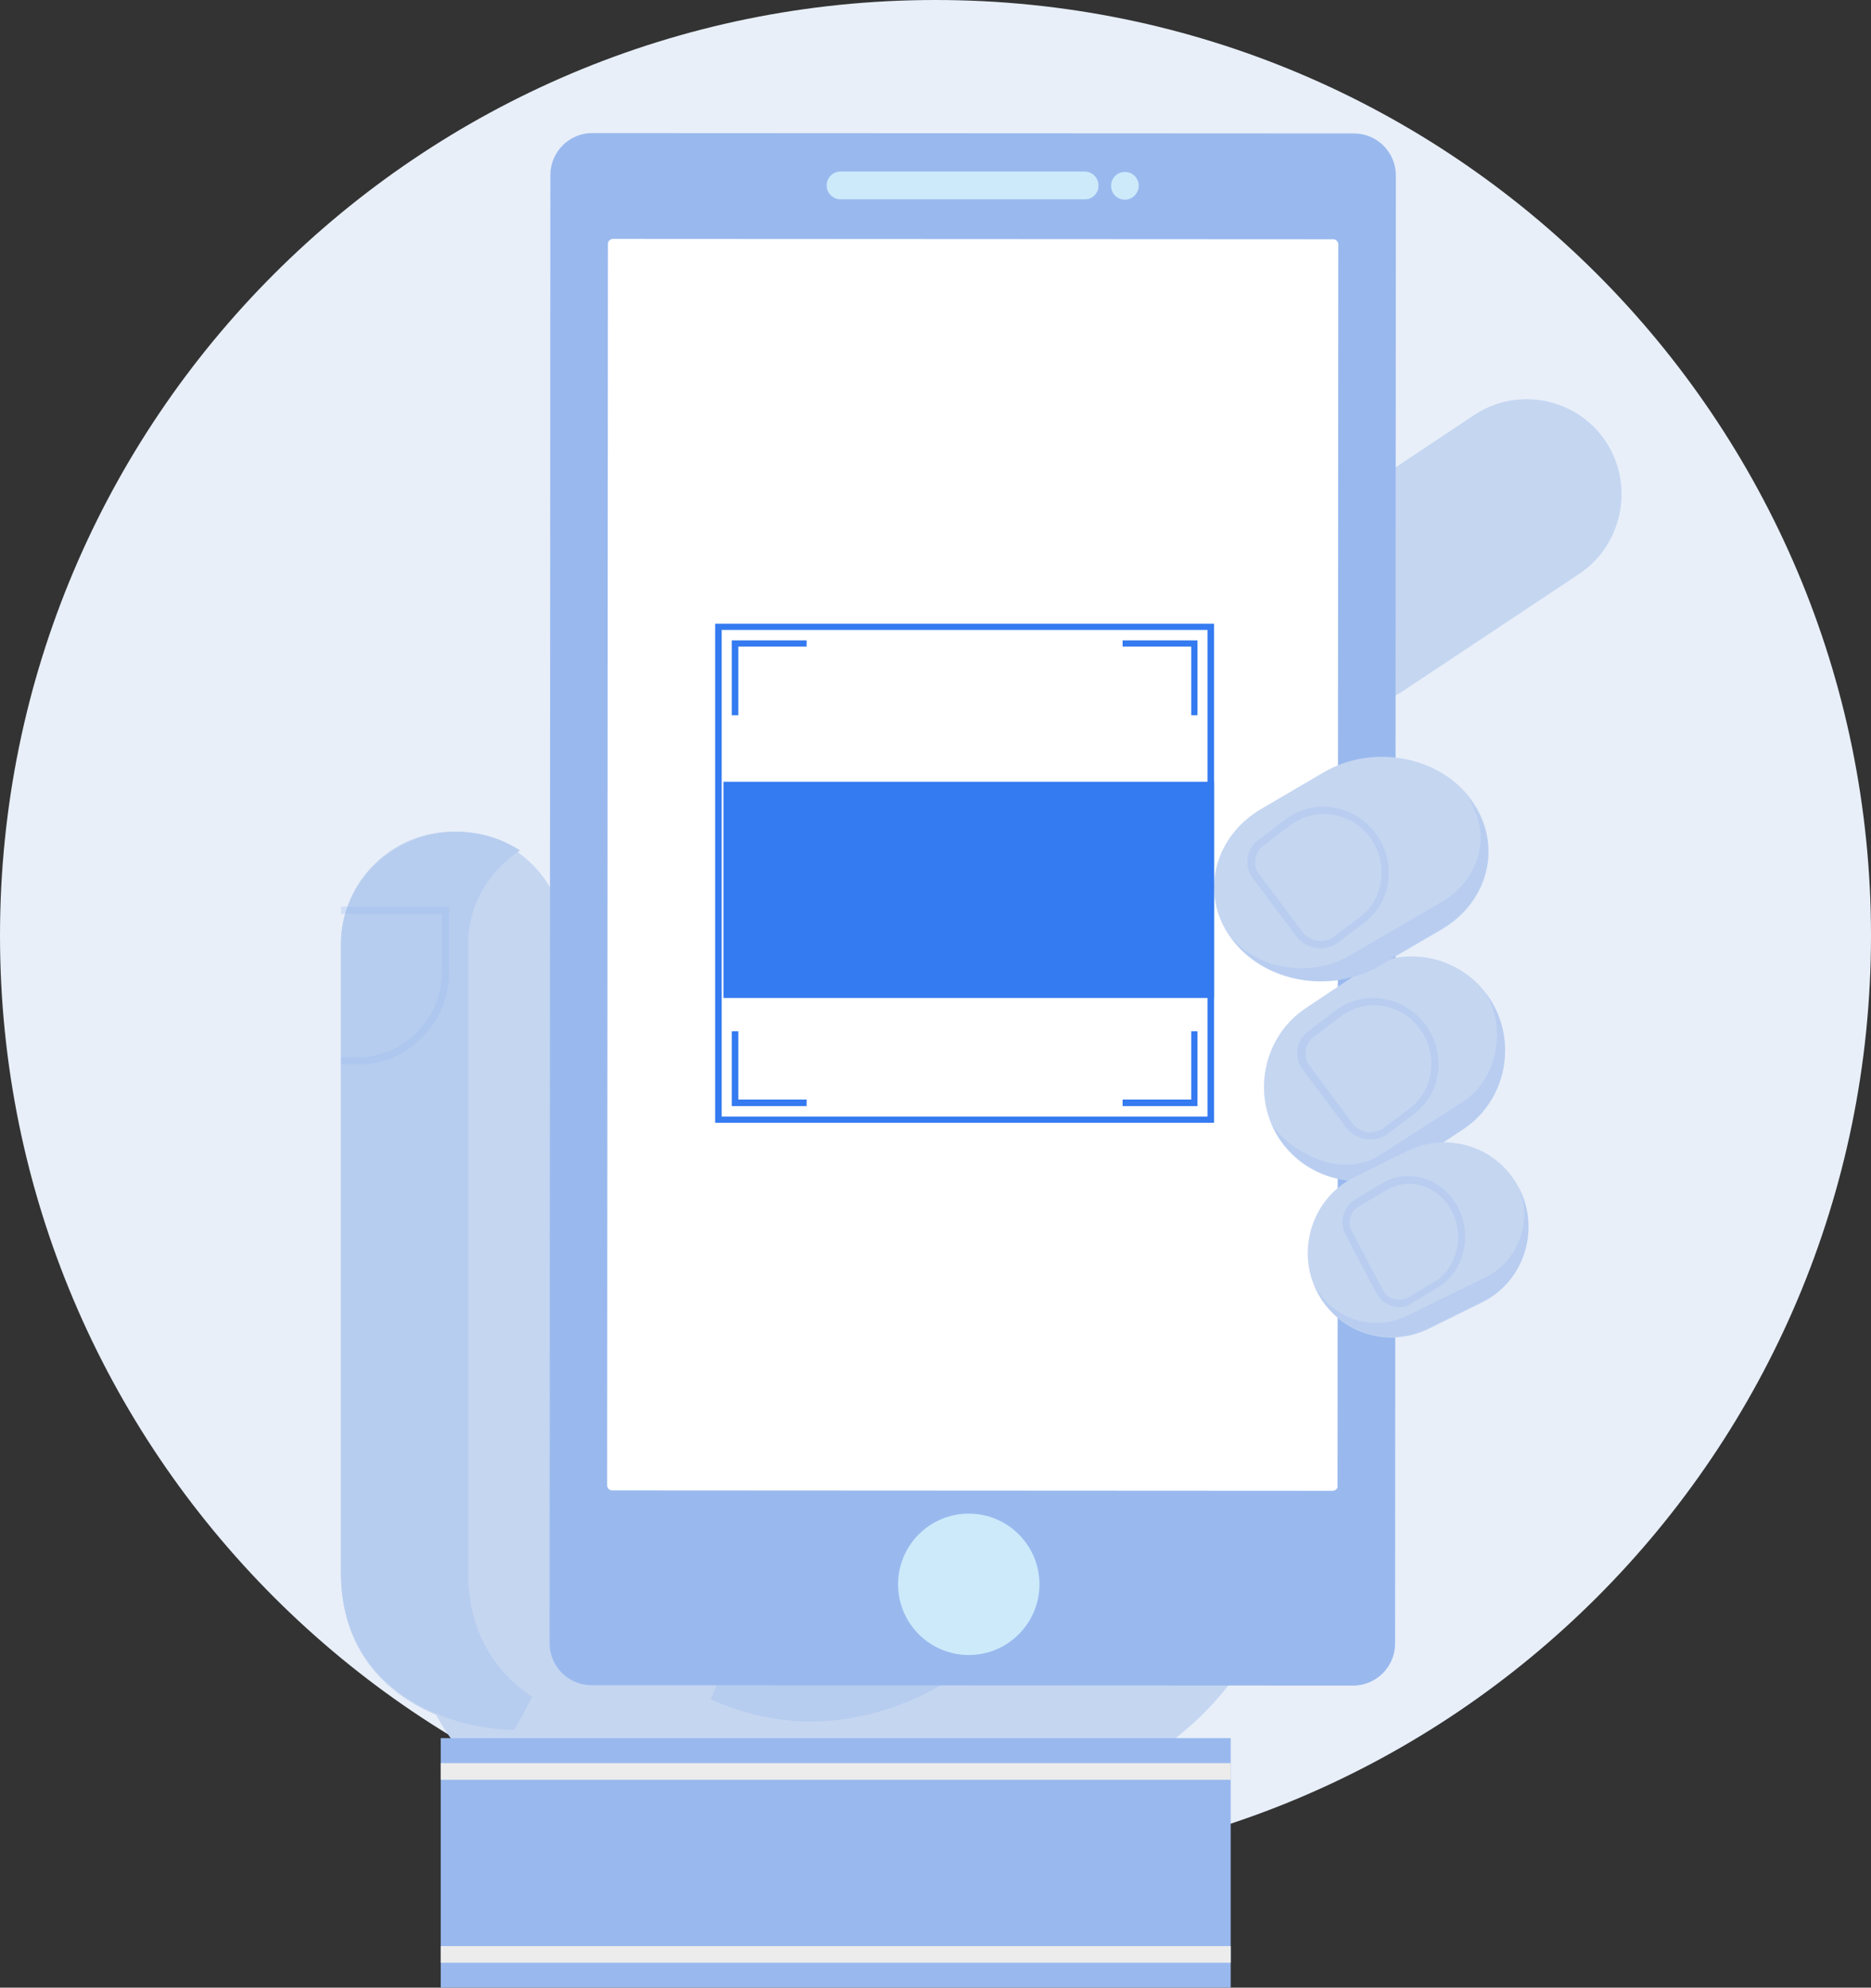 <svg width="225" height="239" viewBox="0 0 225 239" fill="none" xmlns="http://www.w3.org/2000/svg">
<rect x="0" y="0" width="225" height="239" fill="#333333" stroke="none"/>
<path d="M112.5 225C174.632 225 225 174.632 225 112.5C225 50.368 174.632 0 112.5 0C50.368 0 0 50.368 0 112.5C0 174.632 50.368 225 112.5 225Z" fill="#E8EFF9"/>
<path d="M189.906 69.007L168.686 83.114C163.463 86.582 156.327 85.13 152.876 79.88C149.425 74.631 150.871 67.461 156.094 63.993L177.314 49.886C182.537 46.417 189.673 47.87 193.124 53.12C196.575 58.369 195.129 65.539 189.906 69.007Z" fill="#C5D6F1"/>
<path d="M156.503 161.955C161.198 208.268 131.769 219.198 104.989 219.985C64.633 221.189 39.853 148.247 50.453 137.734C52.824 135.372 56.683 136.391 66.586 131.759C74.257 128.147 79.139 124.164 81.185 122.589C89.228 116.476 121.215 96.284 140.044 105.268C156.968 113.327 154.55 142.874 156.503 161.955Z" fill="#C5D6F1"/>
<path d="M141.986 157.385C138.247 179.41 121.029 206.294 98.319 206.988C64.115 208.006 43.112 145.632 52.067 136.702C54.052 134.712 57.33 135.592 65.731 131.566C72.239 128.466 76.347 125.088 78.147 123.746C84.979 118.518 112.074 101.259 128.045 108.94C142.401 115.788 144.755 141.237 141.986 157.385Z" fill="#B7CDEF"/>
<path d="M61.25 208C53.816 208 41 203.483 41 189.101V113.506C41 106.085 47.066 100 54.5 100C61.934 100 68 106.085 68 113.506V189.101C68 196.522 61.25 208 61.25 208Z" fill="#C5D6F1"/>
<path d="M68.5 217C79.27 217 88 205.807 88 192C88 178.193 79.27 167 68.5 167C57.73 167 49 178.193 49 192C49 205.807 57.73 217 68.5 217Z" fill="#C5D6F1"/>
<rect x="53" y="209" width="95" height="30" fill="#99B9EE"/>
<rect x="53" y="234" width="95" height="2" fill="#ECECEC"/>
<path d="M56.302 189.101V113.506C56.302 108.804 58.79 104.702 62.545 102.259C60.339 100.83 57.71 100 54.894 100C47.243 100 41 106.085 41 113.506V189.101C41 203.483 54.19 208 61.841 208C61.841 208 62.78 206.433 64 204.036C59.682 201.132 56.302 196.384 56.302 189.101Z" fill="#B7CDEF"/>
<rect x="53" y="212" width="95" height="2" fill="#ECECEC"/>
<path opacity="0.3" d="M43.045 128H41V127.117H43.045C48.591 127.117 53.136 122.472 53.136 116.804V109.883H41V109H54V116.851C54.045 122.983 49.091 128 43.045 128Z" fill="#99B9EE"/>
<path d="M162.738 202.676L71.123 202.63C68.354 202.63 66.092 200.362 66.092 197.584L66.185 21.045C66.185 18.268 68.446 16 71.215 16L162.831 16.046C165.6 16.046 167.862 18.314 167.862 21.092L167.769 197.631C167.769 200.408 165.508 202.676 162.738 202.676Z" fill="#99B9EE"/>
<path d="M160.246 179.255L73.615 179.208C73.292 179.208 73.015 178.931 73.015 178.607L73.108 29.331C73.108 29.007 73.385 28.729 73.708 28.729L160.338 28.775C160.662 28.775 160.938 29.053 160.938 29.377L160.846 178.653C160.892 178.977 160.615 179.255 160.246 179.255Z" fill="white"/>
<path d="M130.431 23.961H101.077C100.154 23.961 99.415 23.221 99.415 22.295C99.415 21.369 100.154 20.629 101.077 20.629H130.431C131.354 20.629 132.092 21.369 132.092 22.295C132.138 23.221 131.354 24.008 130.431 23.961Z" fill="#CDEAFB"/>
<path d="M135.277 24.008C134.354 24.008 133.615 23.267 133.615 22.341C133.615 21.416 134.354 20.675 135.277 20.675C136.2 20.675 136.938 21.416 136.938 22.341C136.938 23.221 136.2 24.008 135.277 24.008Z" fill="#CDEAFB"/>
<path d="M175.976 135.778L169.444 140.135C164.292 143.565 157.254 142.128 153.851 136.937C150.447 131.745 151.873 124.653 157.024 121.222L163.556 116.865C168.708 113.435 175.746 114.872 179.149 120.063C182.553 125.302 181.127 132.347 175.976 135.778Z" fill="#C5D6F1"/>
<path opacity="0.3" d="M179.109 120.024C179.015 119.886 178.72 119.475 178.626 119.338C181.209 123.544 180.146 129.737 175.919 132.48L165.962 138.881C161.736 141.624 155.923 139.185 152.918 135.253C153.011 135.39 153.667 136.731 153.761 136.822C157.236 141.943 163.896 143.544 169.156 140.161L175.825 135.863C181.132 132.48 182.584 125.189 179.109 120.024Z" fill="#99B9EE"/>
<path opacity="0.3" fill-rule="evenodd" clip-rule="evenodd" d="M164.259 136.955C164.448 137 164.59 137 164.779 137C165.581 137 166.337 136.729 166.903 136.323L170.067 133.93C173.372 131.448 173.985 126.618 171.389 123.187C170.114 121.472 168.225 120.343 166.148 120.072C164.165 119.801 162.229 120.298 160.671 121.472L157.319 123.999C155.856 125.128 155.572 127.159 156.658 128.604L161.899 135.601C162.465 136.323 163.315 136.819 164.259 136.955ZM164.401 136.142C163.693 136.007 163.079 135.646 162.654 135.104L157.461 128.107C156.658 127.024 156.894 125.489 157.98 124.677L161.332 122.149C162.654 121.156 164.401 120.704 166.101 120.93C167.942 121.156 169.595 122.149 170.728 123.683C172.994 126.753 172.475 131.041 169.547 133.253L166.384 135.646C165.818 136.052 165.109 136.233 164.401 136.142Z" fill="#99B9EE"/>
<path d="M178.142 156.662L171.781 159.8C166.793 162.246 160.707 160.169 158.281 155.138C155.856 150.108 157.915 143.969 162.903 141.523L169.264 138.385C174.253 135.938 180.339 138.015 182.764 143.046C185.236 148.077 183.176 154.215 178.142 156.662Z" fill="#C5D6F1"/>
<path opacity="0.3" d="M182.81 143.046C182.764 142.908 182.673 142.815 182.627 142.677C184.366 146.785 182.627 151.631 178.6 153.615L169.173 158.231C165.146 160.215 160.295 158.6 158.144 154.677C158.19 154.815 158.236 154.908 158.281 155.046C160.707 160.077 166.793 162.2 171.781 159.708L178.142 156.569C183.176 154.215 185.236 148.077 182.81 143.046Z" fill="#99B9EE"/>
<path opacity="0.3" fill-rule="evenodd" clip-rule="evenodd" d="M167.434 157.031C167.708 157.123 167.983 157.169 168.258 157.169C168.807 157.169 169.356 157.031 169.814 156.662L172.834 154.862C176.037 152.969 177.136 148.585 175.305 145.123C174.39 143.415 172.88 142.169 171.095 141.662C169.402 141.154 167.663 141.385 166.153 142.308L162.949 144.246C161.53 145.123 161.027 146.969 161.805 148.446L165.512 155.462C165.924 156.246 166.61 156.8 167.434 157.031ZM166.61 143.138C167.48 142.631 168.441 142.354 169.402 142.354C169.859 142.354 170.363 142.4 170.912 142.538C172.468 143 173.749 144.062 174.573 145.585C176.175 148.631 175.214 152.508 172.422 154.169L169.402 155.969C168.898 156.292 168.258 156.385 167.663 156.2C167.068 156.062 166.564 155.646 166.29 155.092L162.583 148.077C161.988 147.015 162.354 145.677 163.407 145.077L166.61 143.138Z" fill="#99B9EE"/>
<path d="M173.29 111.758L165.849 116.114C159.989 119.579 151.989 118.127 148.129 112.929C144.223 107.731 145.85 100.66 151.71 97.242L159.151 92.886C165.011 89.421 173.011 90.873 176.871 96.071C180.777 101.269 179.15 108.34 173.29 111.758Z" fill="#C5D6F1"/>
<path opacity="0.3" d="M176.886 96.37C176.794 96.231 176.701 96.139 176.563 96C179.428 100.203 178.042 105.746 173.327 108.472L162.328 114.892C157.613 117.617 151.281 116.601 148 112.629C148.092 112.767 148.185 112.906 148.277 112.998C152.16 118.125 160.063 119.557 165.886 116.139L173.281 111.844C179.151 108.472 180.769 101.497 176.886 96.37Z" fill="#99B9EE"/>
<path opacity="0.3" fill-rule="evenodd" clip-rule="evenodd" d="M158.269 113.955C158.458 114 158.6 114 158.789 114C159.593 114 160.349 113.774 160.916 113.323L164.083 110.93C167.392 108.448 167.959 103.618 165.407 100.187C164.131 98.472 162.24 97.343 160.16 97.072C158.175 96.801 156.237 97.298 154.677 98.472L151.321 100.999C149.855 102.128 149.572 104.159 150.659 105.604L155.906 112.601C156.473 113.323 157.324 113.819 158.269 113.955ZM158.411 113.142C157.702 113.007 157.088 112.646 156.662 112.104L151.415 105.107C150.612 104.024 150.848 102.489 151.935 101.677L155.291 99.149C156.662 98.156 158.364 97.704 160.065 97.93C161.956 98.156 163.611 99.149 164.745 100.683C167.014 103.753 166.494 108.041 163.563 110.253L160.396 112.646C159.829 113.052 159.12 113.233 158.411 113.142Z" fill="#99B9EE"/>
<path d="M116.5 199C121.194 199 125 195.194 125 190.5C125 185.806 121.194 182 116.5 182C111.806 182 108 185.806 108 190.5C108 195.194 111.806 199 116.5 199Z" fill="#CDEAFB"/>
<path fill-rule="evenodd" clip-rule="evenodd" d="M86 135H146V75H86V135ZM145.211 134.256H86.79V75.744H145.211V134.256Z" fill="#347AF0"/>
<rect x="87" y="94" width="59" height="26" fill="#347AF0"/>
<path d="M144 86H143.254V77.746H135V77H144V86Z" fill="#347AF0"/>
<path d="M88.789 86H88V77H97V77.746H88.789V86Z" fill="#347AF0"/>
<path d="M97 133H88V124H88.789V132.211H97V133Z" fill="#347AF0"/>
<path d="M144 133H135V132.211H143.254V124H144V133Z" fill="#347AF0"/>
</svg>
